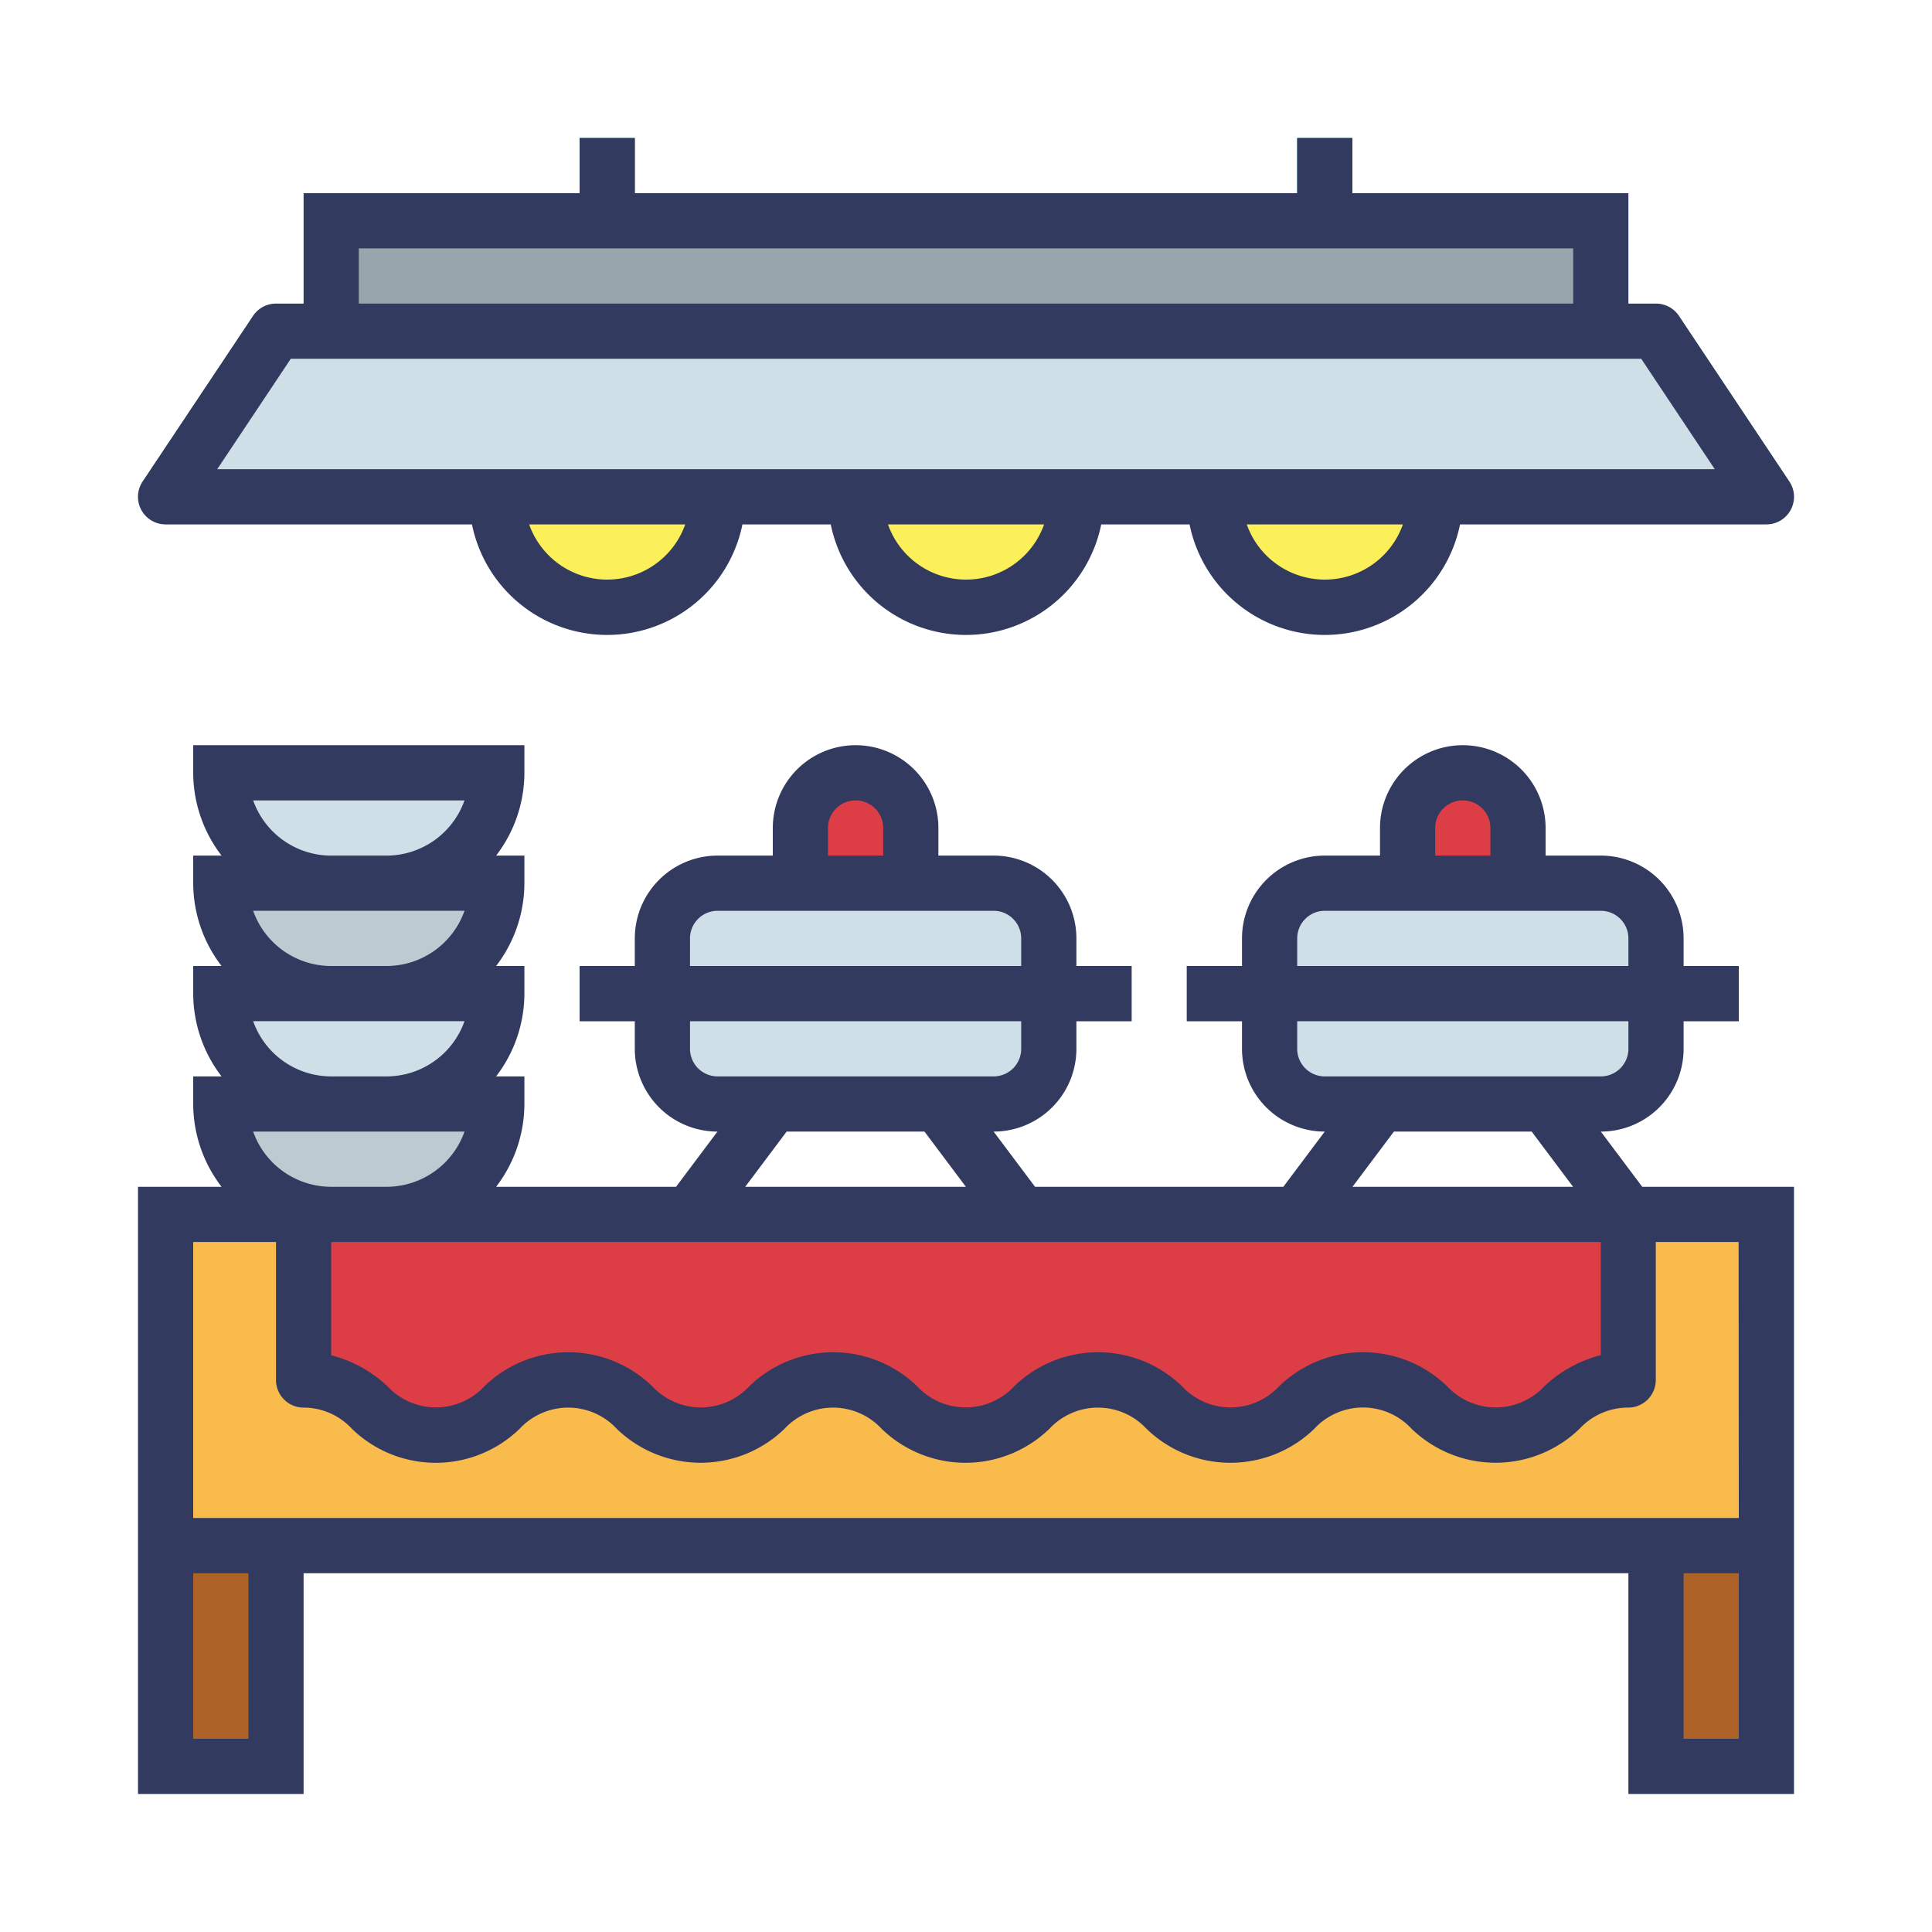 <svg xmlns="http://www.w3.org/2000/svg" width="28" height="28" viewBox="0 0 28 28">
    <defs>
        <style>
            .cls-3{fill:#ad6327}.cls-4{fill:#97a6ad}.cls-5{fill:#cfdfe8}.cls-6{fill:#26829e}.cls-7{fill:#dd3e46}.cls-8{fill:#bdcad1}.cls-9{fill:#fcf05a}.cls-10{fill:#333a60}
        </style>
    </defs>
    <g id="All_Caterers" transform="translate(-32 -209)">
        <g id="daily-needs-icn" transform="translate(32 209)">
            <path id="Rectangle_91" fill="none" d="M0 0h28v28H0z"/>
            <g id="buffet_1_" transform="translate(2 2)">
                <path id="Path_16028" fill="#f9bb4b" d="M8 312h23.2v4.8H8zm0 0" transform="translate(-7.6 -296.4)"/>
                <path id="Path_16029" d="M8 408h1.6v3.2H8zm0 0" class="cls-3" transform="translate(-7.6 -387.6)"/>
                <path id="Path_16030" d="M440 408h1.6v3.2H440zm0 0" class="cls-3" transform="translate(-418 -387.6)"/>
                <path id="Path_16031" d="M56 24h18.4v1.6H56zm0 0" class="cls-4" transform="translate(-53.2 -22.8)"/>
                <path id="Path_16032" d="M31.2 58.4H8L9.6 56h20zm0 0" class="cls-5" transform="translate(-7.6 -53.2)"/>
                <path id="Path_16033" d="M128 0h.8v1.2h-.8zm0 0" class="cls-6" transform="translate(-121.6)"/>
                <path id="Path_16034" d="M336 0h.8v1.2h-.8zm0 0" class="cls-6" transform="translate(-319.2)"/>
                <path id="Path_16035" d="M67.2 314.4c-.96 0-.96.8-1.922.8s-.96-.8-1.922-.8-.96.8-1.92.8-.96-.8-1.92-.8-.96.8-1.92.8-.96-.8-1.92-.8-.96.8-1.92.8-.96-.8-1.92-.8-.96.8-1.92.8-.955-.8-1.915-.8V312H67.2zm0 0" class="cls-7" transform="translate(-45.6 -296.4)"/>
                <g id="Group_15608" transform="translate(7.68 13.76)">
                    <path id="Path_16036" d="M153.6 276.8l1.2-1.6.64.48-1.2 1.6zm0 0" class="cls-4" transform="translate(-153.602 -275.203)"/>
                    <path id="Path_16037" d="M225.6 275.687l.64-.48 1.2 1.6-.64.48zm0 0" class="cls-4" transform="translate(-222.002 -275.207)"/>
                    <path id="Path_16038" d="M329.609 276.8l1.2-1.6.64.48-1.2 1.6zm0 0" class="cls-4" transform="translate(-320.809 -275.199)"/>
                    <path id="Path_16039" d="M401.6 275.683l.64-.48 1.2 1.6-.64.48zm0 0" class="cls-4" transform="translate(-389.202 -275.203)"/>
                </g>
                <path id="Path_16040" d="M24 280h4a1.6 1.6 0 0 1-1.6 1.6h-.8A1.6 1.6 0 0 1 24 280zm0 0" class="cls-8" transform="translate(-22.8 -266)"/>
                <path id="Path_16041" d="M24 248h4a1.6 1.6 0 0 1-1.6 1.6h-.8A1.6 1.6 0 0 1 24 248zm0 0" class="cls-5" transform="translate(-22.8 -235.6)"/>
                <path id="Path_16042" d="M24 216h4a1.6 1.6 0 0 1-1.6 1.6h-.8A1.6 1.6 0 0 1 24 216zm0 0" class="cls-8" transform="translate(-22.8 -205.2)"/>
                <path id="Path_16043" d="M24 184h4a1.6 1.6 0 0 1-1.6 1.6h-.8A1.6 1.6 0 0 1 24 184zm0 0" class="cls-5" transform="translate(-22.8 -174.8)"/>
                <path id="Path_16044" d="M105.6 105.6a1.6 1.6 0 0 0 1.6-1.6H104a1.6 1.6 0 0 0 1.6 1.6zm0 0" class="cls-9" transform="translate(-98.8 -98.8)"/>
                <path id="Path_16045" d="M313.6 105.6a1.6 1.6 0 0 0 1.6-1.6H312a1.6 1.6 0 0 0 1.6 1.6zm0 0" class="cls-9" transform="translate(-296.4 -98.8)"/>
                <path id="Path_16046" d="M209.6 105.6a1.6 1.6 0 0 0 1.6-1.6H208a1.6 1.6 0 0 0 1.6 1.6zm0 0" class="cls-9" transform="translate(-197.6 -98.8)"/>
                <path id="Path_16047" d="M152.8 216h4a.8.8 0 0 1 .8.8v.8H152v-.8a.8.8 0 0 1 .8-.8zm0 0" class="cls-5" transform="translate(-144.4 -205.2)"/>
                <path id="Path_16048" d="M152 248h5.6v.8a.8.8 0 0 1-.8.8h-4a.8.8 0 0 1-.8-.8zm0 0" class="cls-5" transform="translate(-144.4 -235.6)"/>
                <path id="Path_16049" d="M192.8 184a.8.8 0 0 1 .8.8v.8H192v-.8a.8.8 0 0 1 .8-.8zm0 0" class="cls-7" transform="translate(-182.4 -174.8)"/>
                <path id="Path_16050" d="M128 240h8v.8h-8zm0 0" class="cls-4" transform="translate(-121.6 -228)"/>
                <path id="Path_16051" d="M328.8 216h4a.8.8 0 0 1 .8.8v.8H328v-.8a.8.8 0 0 1 .8-.8zm0 0" class="cls-5" transform="translate(-311.6 -205.2)"/>
                <path id="Path_16052" d="M328 248h5.6v.8a.8.8 0 0 1-.8.8h-4a.8.8 0 0 1-.8-.8zm0 0" class="cls-5" transform="translate(-311.6 -235.6)"/>
                <path id="Path_16053" d="M368.8 184a.8.8 0 0 1 .8.8v.8H368v-.8a.8.8 0 0 1 .8-.8zm0 0" class="cls-7" transform="translate(-349.6 -174.8)"/>
                <path id="Path_16054" d="M304 240h8v.8h-8zm0 0" class="cls-4" transform="translate(-288.8 -228)"/>
                <path id="Path_16055" d="M1.667 2.578l-1.6 2.4A.4.4 0 0 0 .4 5.6h4.44a2 2 0 0 0 3.92 0h1.28a2 2 0 0 0 3.92 0h1.28a2 2 0 0 0 3.92 0h4.44a.4.4 0 0 0 .333-.622l-1.6-2.4A.4.4 0 0 0 22 2.4h-.4V.8h-4V0h-.8v.8H7.2V0h-.8v.8h-4v1.6H2a.4.4 0 0 0-.333.178zM6.8 6.4a1.2 1.2 0 0 1-1.131-.8h2.262a1.2 1.2 0 0 1-1.131.8zm5.2 0a1.2 1.2 0 0 1-1.131-.8h2.263A1.2 1.2 0 0 1 12 6.4zm5.2 0a1.2 1.2 0 0 1-1.131-.8h2.263a1.2 1.2 0 0 1-1.132.8zm-14-4.8h17.6v.8H3.2zm18.586 1.6l1.066 1.6H1.148l1.066-1.6zm0 0" class="cls-10"/>
                <path id="Path_16056" d="M21.2 181.6a1.2 1.2 0 0 0 1.2-1.2v-.4h.8v-.8h-.8v-.4a1.2 1.2 0 0 0-1.2-1.2h-.8v-.4a1.2 1.2 0 1 0-2.4 0v.4h-.8a1.2 1.2 0 0 0-1.2 1.2v.4h-.8v.8h.8v.4a1.2 1.2 0 0 0 1.2 1.2l-.6.8H13l-.6-.8a1.2 1.2 0 0 0 1.2-1.2v-.4h.8v-.8h-.8v-.4a1.2 1.2 0 0 0-1.2-1.2h-.8v-.4a1.2 1.2 0 1 0-2.4 0v.4h-.8a1.2 1.2 0 0 0-1.2 1.2v.4h-.8v.8h.8v.4a1.2 1.2 0 0 0 1.2 1.2l-.6.8H5.19a1.979 1.979 0 0 0 .41-1.2v-.4h-.41a1.979 1.979 0 0 0 .41-1.2v-.4h-.41a1.979 1.979 0 0 0 .41-1.2v-.4h-.41a1.979 1.979 0 0 0 .41-1.2v-.4H.8v.4a1.979 1.979 0 0 0 .411 1.2H.8v.4a1.979 1.979 0 0 0 .411 1.2H.8v.4a1.979 1.979 0 0 0 .411 1.2H.8v.4a1.979 1.979 0 0 0 .411 1.2H0v8.8h2.4V188h19.2v3.2H24v-8.8h-2.2zm-18.4 1.6h18.4v1.64a1.857 1.857 0 0 0-.817.45.963.963 0 0 1-1.411 0 1.75 1.75 0 0 0-2.434 0 .96.96 0 0 1-1.408 0 1.747 1.747 0 0 0-2.431 0 .96.96 0 0 1-1.408 0 1.747 1.747 0 0 0-2.431 0 .96.96 0 0 1-1.408 0 1.747 1.747 0 0 0-2.431 0 .958.958 0 0 1-1.406 0 1.857 1.857 0 0 0-.815-.448zm16-6a.4.4 0 1 1 .8 0v.4h-.8zm-2 1.6a.4.4 0 0 1 .4-.4h4a.4.4 0 0 1 .4.4v.4h-4.8zm0 1.6v-.4h4.8v.4a.4.4 0 0 1-.4.4h-4a.4.4 0 0 1-.4-.4zm1.4 1.2h2l.6.8h-3.2zm-8.2-4.4a.4.4 0 1 1 .8 0v.4H10zm-2 1.6a.4.4 0 0 1 .4-.4h4a.4.4 0 0 1 .4.4v.4H8zm0 1.6v-.4h4.8v.4a.4.4 0 0 1-.4.4h-4a.4.4 0 0 1-.4-.4zm1.4 1.2h2l.6.8H8.8zm-6.6.8a1.2 1.2 0 0 1-1.131-.8h3.063a1.2 1.2 0 0 1-1.132.8zm-1.131-5.6h3.063a1.2 1.2 0 0 1-1.132.8h-.8a1.2 1.2 0 0 1-1.131-.8zm0 1.6h3.063a1.2 1.2 0 0 1-1.132.8h-.8a1.2 1.2 0 0 1-1.131-.8zm0 1.6h3.063a1.2 1.2 0 0 1-1.132.8h-.8a1.2 1.2 0 0 1-1.131-.8zM1.6 190.4H.8V188h.8zm21.6 0h-.8V188h.8zm0-3.2H.8v-4H2v2a.4.4 0 0 0 .4.4.954.954 0 0 1 .7.307 1.745 1.745 0 0 0 2.431 0 .96.96 0 0 1 1.407 0 1.748 1.748 0 0 0 2.432 0 .96.96 0 0 1 1.407 0 1.747 1.747 0 0 0 2.432 0 .96.96 0 0 1 1.407 0 1.747 1.747 0 0 0 2.432 0 .96.96 0 0 1 1.41 0 1.751 1.751 0 0 0 2.434 0 .957.957 0 0 1 .705-.307.4.4 0 0 0 .4-.4v-2h1.2zm0 0" class="cls-10" transform="translate(0 -167.2)"/>
            </g>
        </g>
    </g>
</svg>
